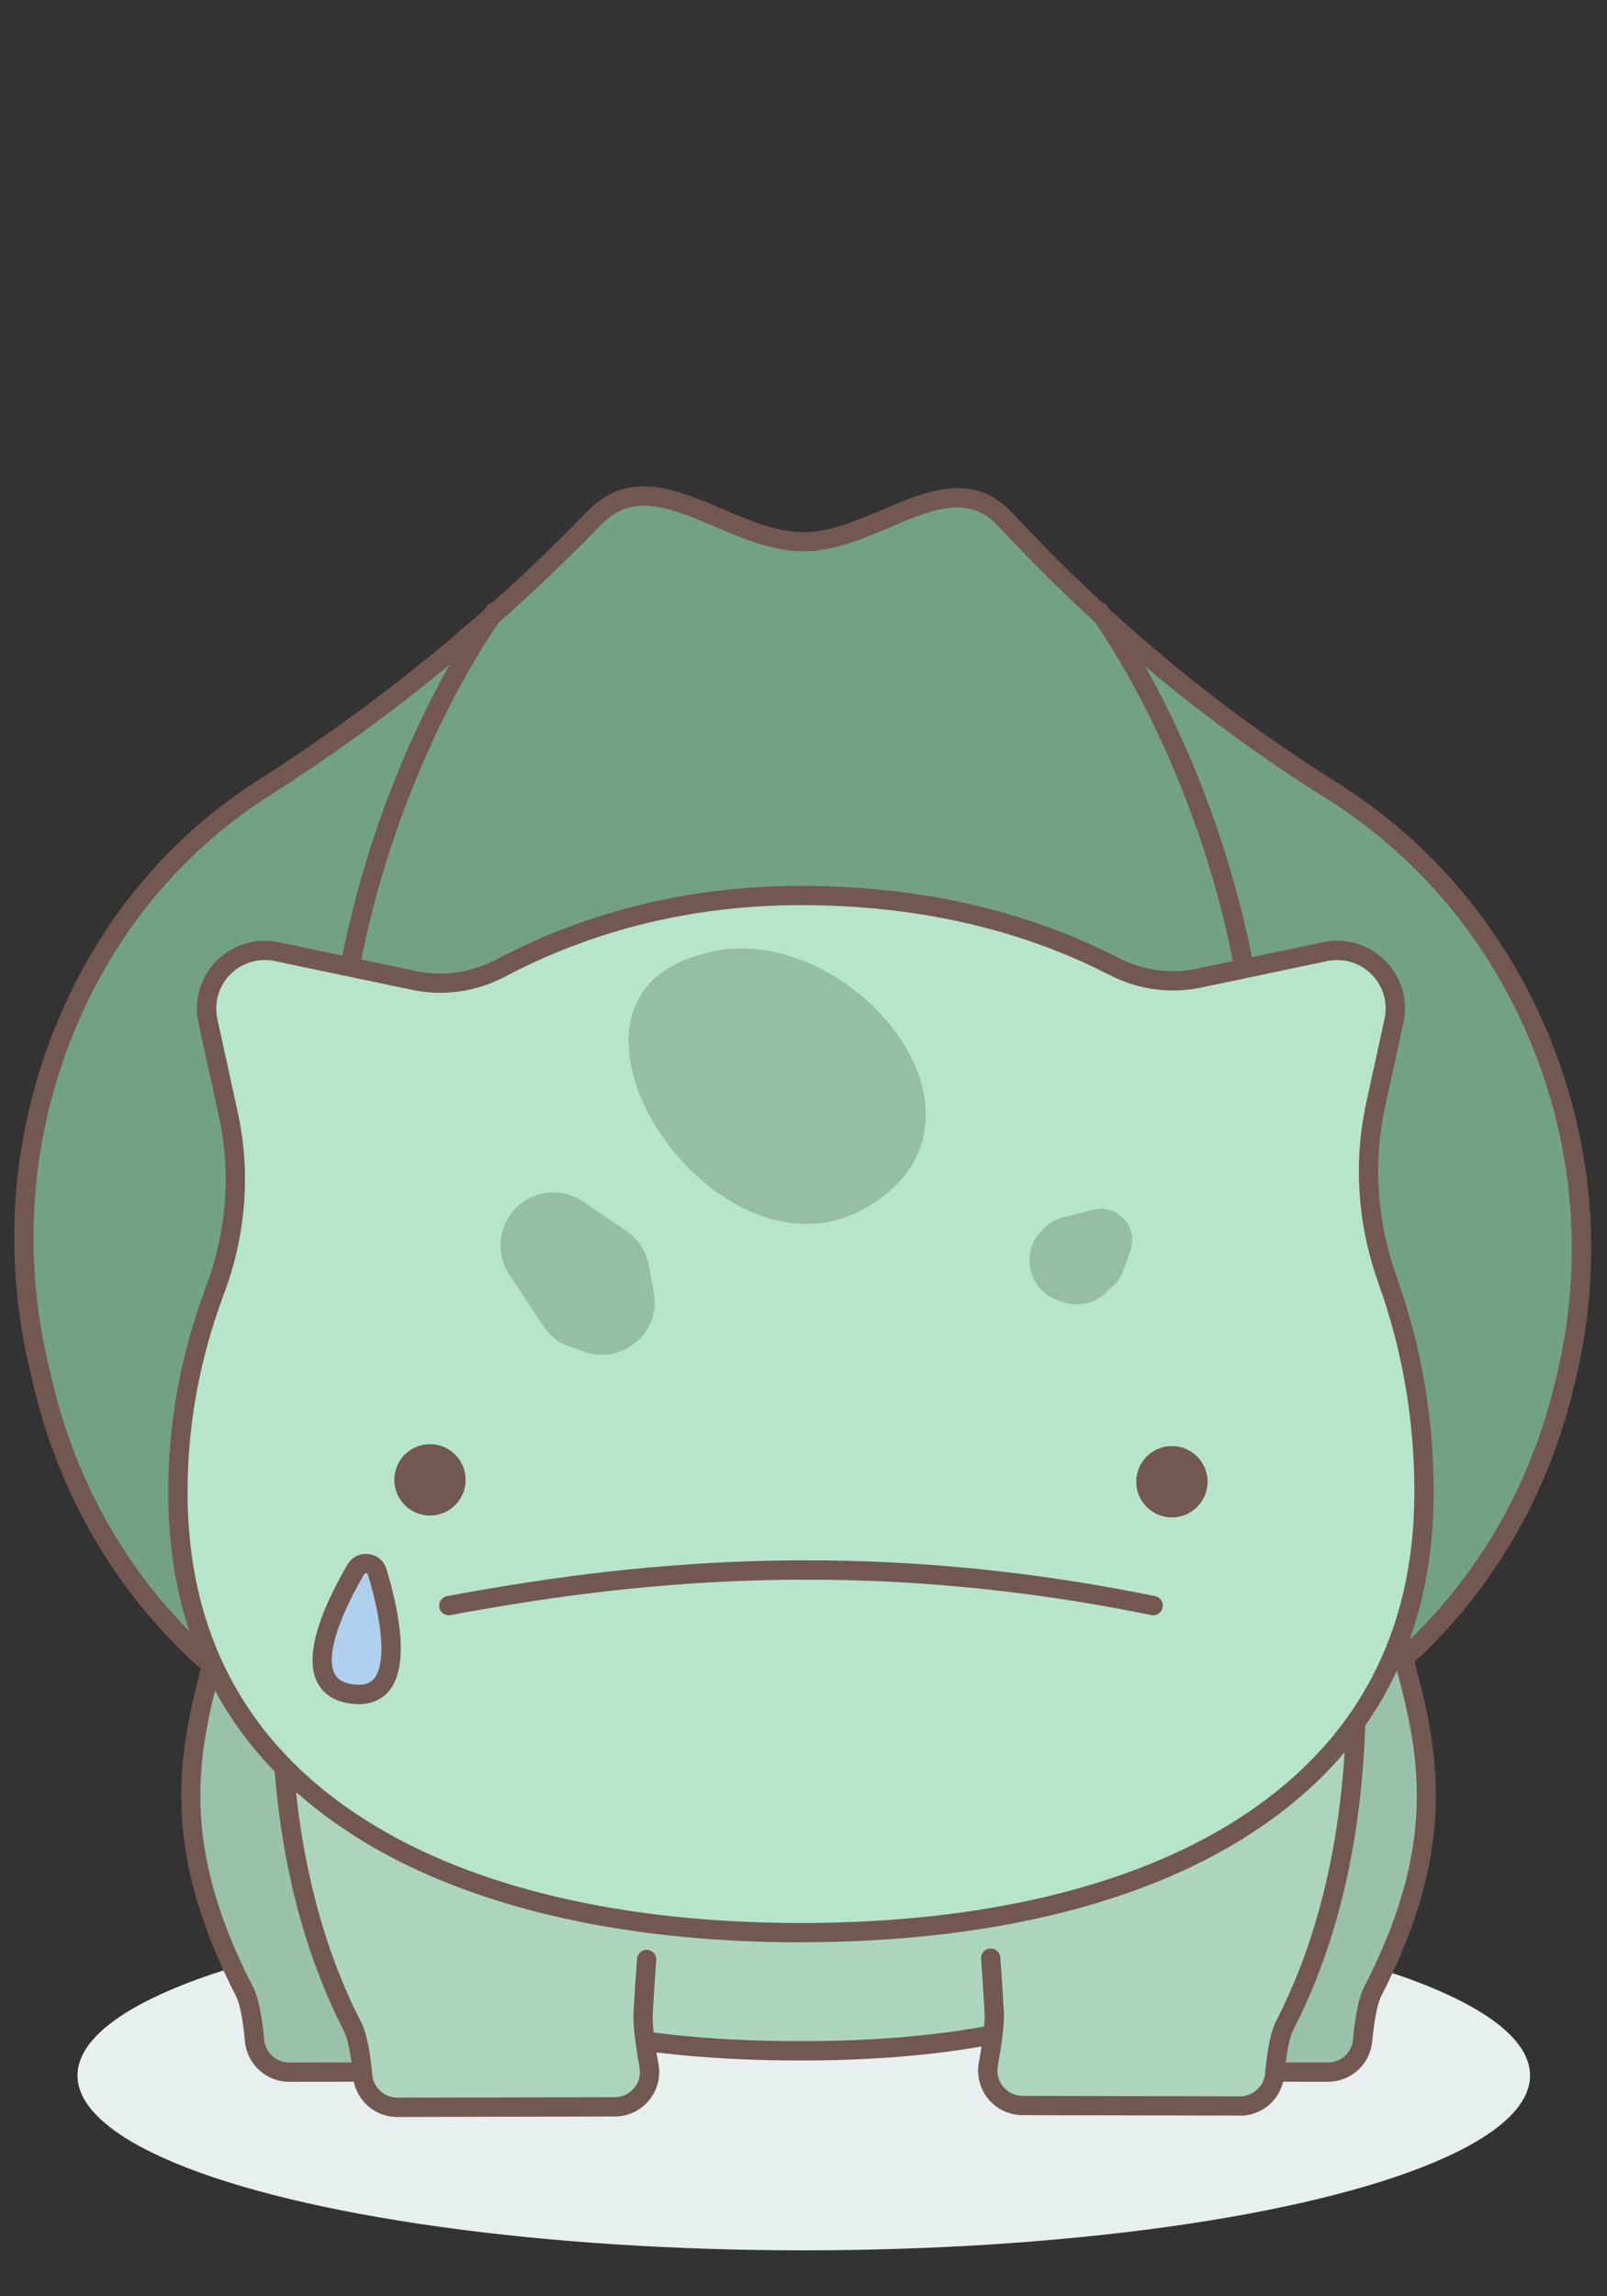 <?xml version="1.0" encoding="UTF-8"?>
<svg id="_레이어_1" data-name="레이어 1" xmlns="http://www.w3.org/2000/svg" viewBox="0 0 350 500">
  <rect x="0" y="0" width="350" height="500" fill="#333333" stroke="none"/>
  <defs>
    <style>
      .cls-1 {
        fill: #94bfa5;
      }

      .cls-1, .cls-2, .cls-3, .cls-4, .cls-5, .cls-6, .cls-7, .cls-8 {
        stroke-width: 0px;
      }

      .cls-2 {
        fill: #e8efef;
      }

      .cls-3 {
        fill: #725851;
      }

      .cls-4 {
        fill: #72a281;
      }

      .cls-5 {
        fill: #abd6bd;
      }

      .cls-6 {
        fill: #afd0ed;
      }

      .cls-7 {
        fill: #9ac1aa;
      }

      .cls-8 {
        fill: #b7e5cb;
      }
    </style>
  </defs>
  <ellipse class="cls-2" cx="175.06" cy="451.93" rx="158.18" ry="38.07"/>
  <g>
    <path class="cls-4" d="M129.55,112.68c-21.99,22.64-45.97,42.27-72.01,58.82C16.54,197.57-3.12,249.01,8.55,297.85l.92,3.83c12.26,51.28,56.12,87.23,106.43,87.23h118.35c50.31,0,94.18-35.95,106.43-87.23l.45-1.87c11.92-49.85-9.27-101.47-51.27-127.8-27-16.93-50.32-36.82-70.91-58.9-12.15-13.02-28.1,4.98-44.13,4.84-16.29-.15-32.67-18.24-45.26-5.27Z"/>
    <path class="cls-3" d="M234.25,391.02h-118.35c-51.37,0-95.98-36.53-108.48-88.84l-.91-3.83c-5.84-24.43-4.17-49.66,4.82-72.96,9.04-23.4,24.63-42.65,45.09-55.65,25.66-16.32,49.77-36,71.63-58.51h0c8.83-9.1,19.23-4.68,29.29-.41,5.78,2.46,11.76,5,17.51,5.05.06,0,.11,0,.17,0,5.64,0,11.47-2.48,17.12-4.87,9.76-4.14,19.85-8.42,28.36.7,21.71,23.27,44.77,42.42,70.49,58.55,21.06,13.2,37.2,32.59,46.69,56.08,9.53,23.61,11.44,49.2,5.51,74l-.45,1.87c-12.5,52.31-57.11,88.84-108.48,88.84ZM140.3,110.12c-3.32,0-6.4,1.1-9.24,4.02h0c-22.09,22.74-46.44,42.64-72.39,59.13-19.69,12.52-34.71,31.06-43.42,53.62-8.69,22.5-10.3,46.87-4.66,70.47l.91,3.83c12.05,50.41,54.98,85.61,104.39,85.61h118.35c49.41,0,92.34-35.21,104.39-85.61l.45-1.87c5.72-23.94,3.88-48.65-5.32-71.44-9.15-22.66-24.72-41.36-45.02-54.09-26.04-16.32-49.37-35.7-71.34-59.25-6.5-6.97-14.44-3.6-23.64.3-6.1,2.59-12.4,5.25-18.97,5.21-6.58-.06-12.95-2.76-19.11-5.38-5.58-2.37-10.72-4.55-15.39-4.55ZM129.55,112.68h0,0Z"/>
  </g>
  <g>
    <path class="cls-4" d="M107.74,133.18s-74.15,98.91-7.3,221.92"/>
    <path class="cls-3" d="M100.44,357.2c-.75,0-1.47-.4-1.85-1.1-15.39-28.31-24.57-57.71-27.31-87.38-2.19-23.75-.27-47.71,5.7-71.23,10.17-40.05,28.31-64.55,29.08-65.58.7-.93,2.01-1.12,2.94-.42.93.7,1.12,2.01.42,2.94-.18.25-18.47,24.98-28.41,64.26-5.83,23.03-7.69,46.5-5.53,69.75,2.7,29.06,11.71,57.87,26.8,85.64.55,1.02.18,2.3-.84,2.85-.32.17-.66.26-1,.26Z"/>
  </g>
  <g>
    <path class="cls-4" d="M239.42,133.18s74.15,98.91,7.3,221.92"/>
    <path class="cls-3" d="M246.72,357.2c-.34,0-.68-.08-1-.26-1.02-.55-1.4-1.83-.84-2.85,15.09-27.77,24.11-56.58,26.8-85.64,2.16-23.25.29-46.71-5.53-69.75-9.94-39.29-28.23-64.02-28.41-64.26-.7-.93-.51-2.25.42-2.94.93-.7,2.25-.51,2.94.42.77,1.02,18.91,25.53,29.08,65.58,5.97,23.52,7.89,47.48,5.7,71.23-2.73,29.67-11.92,59.07-27.31,87.38-.38.7-1.1,1.1-1.85,1.1Z"/>
  </g>
  <g>
    <path class="cls-7" d="M128.08,355.39c-7.33,14.41-10.41,55.86-11.53,75.16-.16,2.79.51,7.4,1.28,11.55.87,4.67-2.7,8.98-7.45,8.99l-47.34.1c-3.94,0-7.22-2.99-7.58-6.91s-1.01-8.34-2.18-10.62c-33.46-65.06,17.57-80.39-2.96-155.55"/>
    <path class="cls-3" d="M63.01,453.3c-5.04,0-9.19-3.79-9.66-8.82-.59-6.42-1.48-8.92-1.95-9.85-18.01-35.02-11.94-56.37-5.5-78.98,5.87-20.64,11.94-41.98,2.38-76.98-.31-1.12.35-2.28,1.47-2.58,1.13-.3,2.28.35,2.58,1.47,9.87,36.13,3.35,59.03-2.4,79.24-6.47,22.73-12.05,42.37,5.2,75.91,1.09,2.12,1.9,5.95,2.4,11.39.26,2.86,2.62,5,5.47,5h.01l47.34-.1c1.63,0,3.17-.73,4.21-1.98,1.05-1.26,1.47-2.91,1.18-4.53-1.01-5.48-1.45-9.53-1.31-12.05,1.59-27.25,4.93-62.55,11.76-75.99.53-1.04,1.8-1.45,2.83-.92,1.04.53,1.45,1.79.92,2.83-5.08,9.98-9.09,36.38-11.31,74.33-.13,2.15.3,5.97,1.24,11.04.53,2.85-.23,5.75-2.08,7.98-1.84,2.22-4.55,3.5-7.44,3.5l-47.34.1h-.02Z"/>
  </g>
  <g>
    <path class="cls-7" d="M224.16,355.39c7.33,14.41,10.41,55.86,11.53,75.16.16,2.79-.51,7.4-1.28,11.55-.87,4.67,2.7,8.98,7.45,8.99l47.34.1c3.94,0,7.22-2.99,7.58-6.91s1.01-8.34,2.18-10.62c33.46-65.06-17.57-80.39,2.96-155.55"/>
    <path class="cls-3" d="M289.23,453.3h-.02l-47.34-.1c-2.89,0-5.6-1.28-7.44-3.5-1.85-2.22-2.6-5.13-2.08-7.98.94-5.07,1.37-8.89,1.24-11.04-2.22-37.95-6.23-64.35-11.31-74.33-.53-1.04-.11-2.3.92-2.83,1.03-.53,2.3-.11,2.83.92,6.84,13.44,10.17,48.75,11.76,75.99.15,2.52-.29,6.58-1.31,12.05-.3,1.62.13,3.26,1.18,4.53,1.04,1.26,2.58,1.98,4.21,1.98l47.34.1h.01c2.86,0,5.21-2.15,5.47-5,.5-5.43,1.31-9.27,2.4-11.39,17.25-33.54,11.67-53.17,5.2-75.91-2.94-10.33-5.98-21.02-7.08-33.75-1.25-14.46.28-29.34,4.69-45.49.31-1.12,1.47-1.78,2.58-1.47,1.12.31,1.78,1.46,1.47,2.58-9.56,35-3.49,56.34,2.38,76.98,6.43,22.61,12.51,43.96-5.5,78.98-.47.92-1.36,3.43-1.96,9.85-.47,5.03-4.62,8.82-9.66,8.82Z"/>
  </g>
  <g>
    <path class="cls-5" d="M279.5,380.46c0,28.07-16.05,66.1-105.08,66.1s-105.08-38.04-105.08-66.1,47.04-50.82,105.08-50.82,105.08,22.75,105.08,50.82Z"/>
    <path class="cls-3" d="M174.42,448.66c-71.12,0-107.18-22.95-107.18-68.21,0-14.42,11.35-27.86,31.96-37.83,20.13-9.73,46.84-15.09,75.22-15.09s55.09,5.36,75.22,15.09c20.61,9.97,31.96,23.4,31.96,37.83,0,18.63-6.69,33.83-19.88,45.17-17.78,15.28-47.15,23.04-87.3,23.04ZM174.42,331.74c-27.76,0-53.82,5.21-73.38,14.67-19.08,9.23-29.59,21.32-29.59,34.04,0,17.89,5.75,31.63,17.58,41.99,16.66,14.6,45.39,22.01,85.4,22.01,85.11,0,102.97-34.8,102.97-64,0-12.72-10.51-24.81-29.59-34.04-19.57-9.46-45.63-14.67-73.38-14.67Z"/>
  </g>
  <g>
    <path class="cls-5" d="M140.84,426.68c-.32,4.33-.57,8.26-.76,11.54-.16,2.79.51,7.4,1.28,11.55.87,4.67-2.7,8.98-7.45,8.99l-47.34.1c-3.94,0-7.22-2.99-7.58-6.91s-1.01-8.34-2.18-10.62c-10.84-21.07-14.92-44.75-15.49-67.15"/>
    <path class="cls-3" d="M86.55,460.97c-5.04,0-9.19-3.79-9.66-8.82-.59-6.42-1.48-8.92-1.95-9.85-9.76-18.98-15.05-41.88-15.73-68.06-.03-1.16.89-2.13,2.05-2.16.02,0,.04,0,.06,0,1.14,0,2.07.91,2.1,2.05.66,25.55,5.79,47.83,15.26,66.24,1.09,2.12,1.9,5.95,2.4,11.38.26,2.86,2.62,5,5.47,5h.01l47.34-.1c1.63,0,3.17-.73,4.21-1.98,1.05-1.26,1.48-2.91,1.18-4.53-1.01-5.48-1.45-9.53-1.31-12.05.23-3.93.49-7.82.76-11.57.08-1.16,1.1-2.04,2.25-1.94,1.16.08,2.03,1.09,1.94,2.25-.27,3.73-.53,7.61-.76,11.51-.13,2.15.3,5.97,1.24,11.04.53,2.85-.23,5.75-2.08,7.98-1.84,2.22-4.55,3.5-7.44,3.5l-47.34.1h-.02Z"/>
  </g>
  <g>
    <path class="cls-5" d="M215.78,426.37c.32,4.33.57,8.26.76,11.54.16,2.79-.51,7.4-1.28,11.55-.87,4.67,2.7,8.98,7.45,8.99l47.34.1c3.94,0,7.22-2.99,7.58-6.91.36-3.86,1.01-8.34,2.18-10.62,10.84-21.07,14.92-44.75,15.49-67.15"/>
    <path class="cls-3" d="M270.07,460.66h-.02l-47.34-.1c-2.89,0-5.6-1.28-7.44-3.5-1.85-2.22-2.6-5.13-2.08-7.98.94-5.07,1.37-8.89,1.24-11.04-.23-3.88-.48-7.75-.75-11.51-.08-1.16.79-2.17,1.94-2.25,1.17-.09,2.17.79,2.25,1.94.28,3.78.53,7.67.76,11.58.15,2.52-.29,6.58-1.31,12.05-.3,1.62.13,3.26,1.18,4.53,1.04,1.26,2.58,1.98,4.21,1.98l47.34.1h.01c2.86,0,5.21-2.15,5.47-5,.5-5.43,1.31-9.26,2.4-11.38,9.47-18.41,14.6-40.7,15.26-66.24.03-1.16.98-2.12,2.16-2.05,1.16.03,2.08,1,2.05,2.16-.67,26.18-5.96,49.08-15.73,68.06-.48.92-1.36,3.43-1.96,9.85-.47,5.03-4.62,8.82-9.66,8.82Z"/>
  </g>
  <g>
    <path class="cls-8" d="M299.63,240.49l3.97-18.18c1.96-8.97-5.98-16.98-14.97-15.09l-27.54,5.78c-6.25,1.31-12.75.4-18.43-2.53-18.98-9.78-41.8-15.47-68.22-15.47-24.4,0-46.53,5.84-65.52,15.86-5.73,3.02-12.33,3.99-18.67,2.66l-30-6.29c-8.99-1.88-16.93,6.12-14.97,15.09l4.46,20.43c2.79,12.8,1.64,26.08-2.97,38.34-5.24,13.95-8.04,28.77-8.04,43.83,0,67.23,60.76,95.91,135.7,95.91s135.7-28.68,135.7-95.91c0-15.88-2.68-31.51-7.92-46.12-4.41-12.29-5.38-25.55-2.59-38.3Z"/>
    <path class="cls-3" d="M174.44,422.93c-39.71,0-73.28-7.98-97.08-23.07-27.02-17.14-40.72-42.35-40.72-74.94,0-15.14,2.75-30.14,8.17-44.57,4.55-12.11,5.55-24.96,2.88-37.16l-4.46-20.43c-1.07-4.91.4-9.98,3.94-13.55,3.54-3.57,8.59-5.08,13.51-4.05l30,6.29c5.81,1.22,11.94.35,17.26-2.46,20.25-10.68,42.62-16.1,66.5-16.1,25.69,0,48.96,5.28,69.19,15.7,5.26,2.71,11.3,3.54,17.03,2.34l27.54-5.78c4.92-1.03,9.97.48,13.51,4.05,3.54,3.57,5.01,8.63,3.94,13.55l-3.97,18.18c-2.68,12.26-1.81,25.1,2.52,37.14,5.34,14.87,8.05,30.63,8.05,46.83,0,32.59-13.7,57.81-40.72,74.94-23.8,15.09-57.37,23.07-97.08,23.07ZM57.64,209.05c-2.78,0-5.47,1.1-7.48,3.12-2.53,2.55-3.58,6.17-2.82,9.69l4.46,20.43c2.84,12.99,1.78,26.66-3.05,39.53-5.24,13.96-7.9,28.46-7.9,43.09,0,31.06,13.04,55.08,38.77,71.39,23.12,14.66,55.92,22.42,94.83,22.42s71.71-7.75,94.83-22.42c25.73-16.31,38.77-40.33,38.77-71.39,0-15.72-2.62-31-7.8-45.41-4.59-12.78-5.51-26.43-2.67-39.46l3.97-18.18c.77-3.51-.29-7.13-2.82-9.69-2.53-2.55-6.15-3.64-9.66-2.9l-27.54,5.78c-6.67,1.4-13.71.43-19.82-2.72-19.62-10.11-42.25-15.24-67.26-15.24-23.19,0-44.9,5.25-64.54,15.61-6.18,3.26-13.32,4.27-20.09,2.85l-30-6.29c-.73-.15-1.46-.23-2.18-.23ZM299.63,240.49h0,0Z"/>
  </g>
  <g>
    <circle class="cls-3" cx="93.65" cy="322.23" r="7.77"/>
    <circle class="cls-3" cx="255.24" cy="322.64" r="7.77"/>
  </g>
  <path class="cls-3" d="M251.15,351.72c-.14,0-.28-.01-.42-.04-64.36-13.19-115.36-6.93-152.6,0-1.14.21-2.24-.54-2.45-1.68-.21-1.14.54-2.24,1.68-2.45,37.62-7,89.14-13.33,154.22,0,1.14.23,1.87,1.35,1.64,2.48-.2,1-1.08,1.68-2.06,1.68Z"/>
  <path class="cls-1" d="M152.31,207.93c-38.69,10.78,3.79,74.59,36.76,54.8,32.97-19.79-5.78-64.68-36.76-54.8Z"/>
  <path class="cls-1" d="M111.76,263.71h0c-3.33,3.91-3.68,9.55-.84,13.83l7.41,11.2c1.39,2.1,3.44,3.69,5.82,4.52l3.14,1.09c8.38,2.92,16.77-4.32,15.11-13.04l-1.12-5.87c-.57-3-2.31-5.64-4.83-7.36l-9.43-6.43c-4.86-3.31-11.44-2.43-15.26,2.04Z"/>
  <path class="cls-1" d="M230.36,283.11l1.16.41c3.24,1.13,6.83.36,9.32-2l1.57-1.49c1.06-1.01,1.87-2.25,2.35-3.64l1.44-4.13c1.79-5.14-2.86-10.2-8.13-8.85l-6.56,1.68c-1.87.48-3.54,1.53-4.77,3.02l-.41.49c-4.09,4.92-2.02,12.41,4.03,14.52Z"/>
  <g>
    <path class="cls-6" d="M82.15,342.27c-.65-2.13-3.52-2.46-4.65-.53-4.92,8.4-13.21,25.39-.96,27.11,12.68,1.78,8.46-17.12,5.6-26.58Z"/>
    <path class="cls-3" d="M78.11,371.07c-.58,0-1.2-.04-1.86-.14-4.37-.61-6.34-2.92-7.22-4.75-3.1-6.4,1.91-17.41,6.66-25.51.95-1.63,2.72-2.5,4.58-2.28,1.86.22,3.35,1.47,3.9,3.27h0c2.77,9.17,5.11,21.23.49,26.63-1.14,1.33-3.16,2.78-6.54,2.78ZM79.7,342.56c-.17,0-.29.08-.39.23-5.81,9.91-8.24,17.97-6.5,21.55.65,1.34,1.96,2.13,4.02,2.41,3.2.45,4.27-.8,4.62-1.21,2.56-2.99,2.07-11.47-1.32-22.68h0c-.02-.07-.08-.27-.37-.31-.02,0-.05,0-.07,0Z"/>
  </g>
</svg>